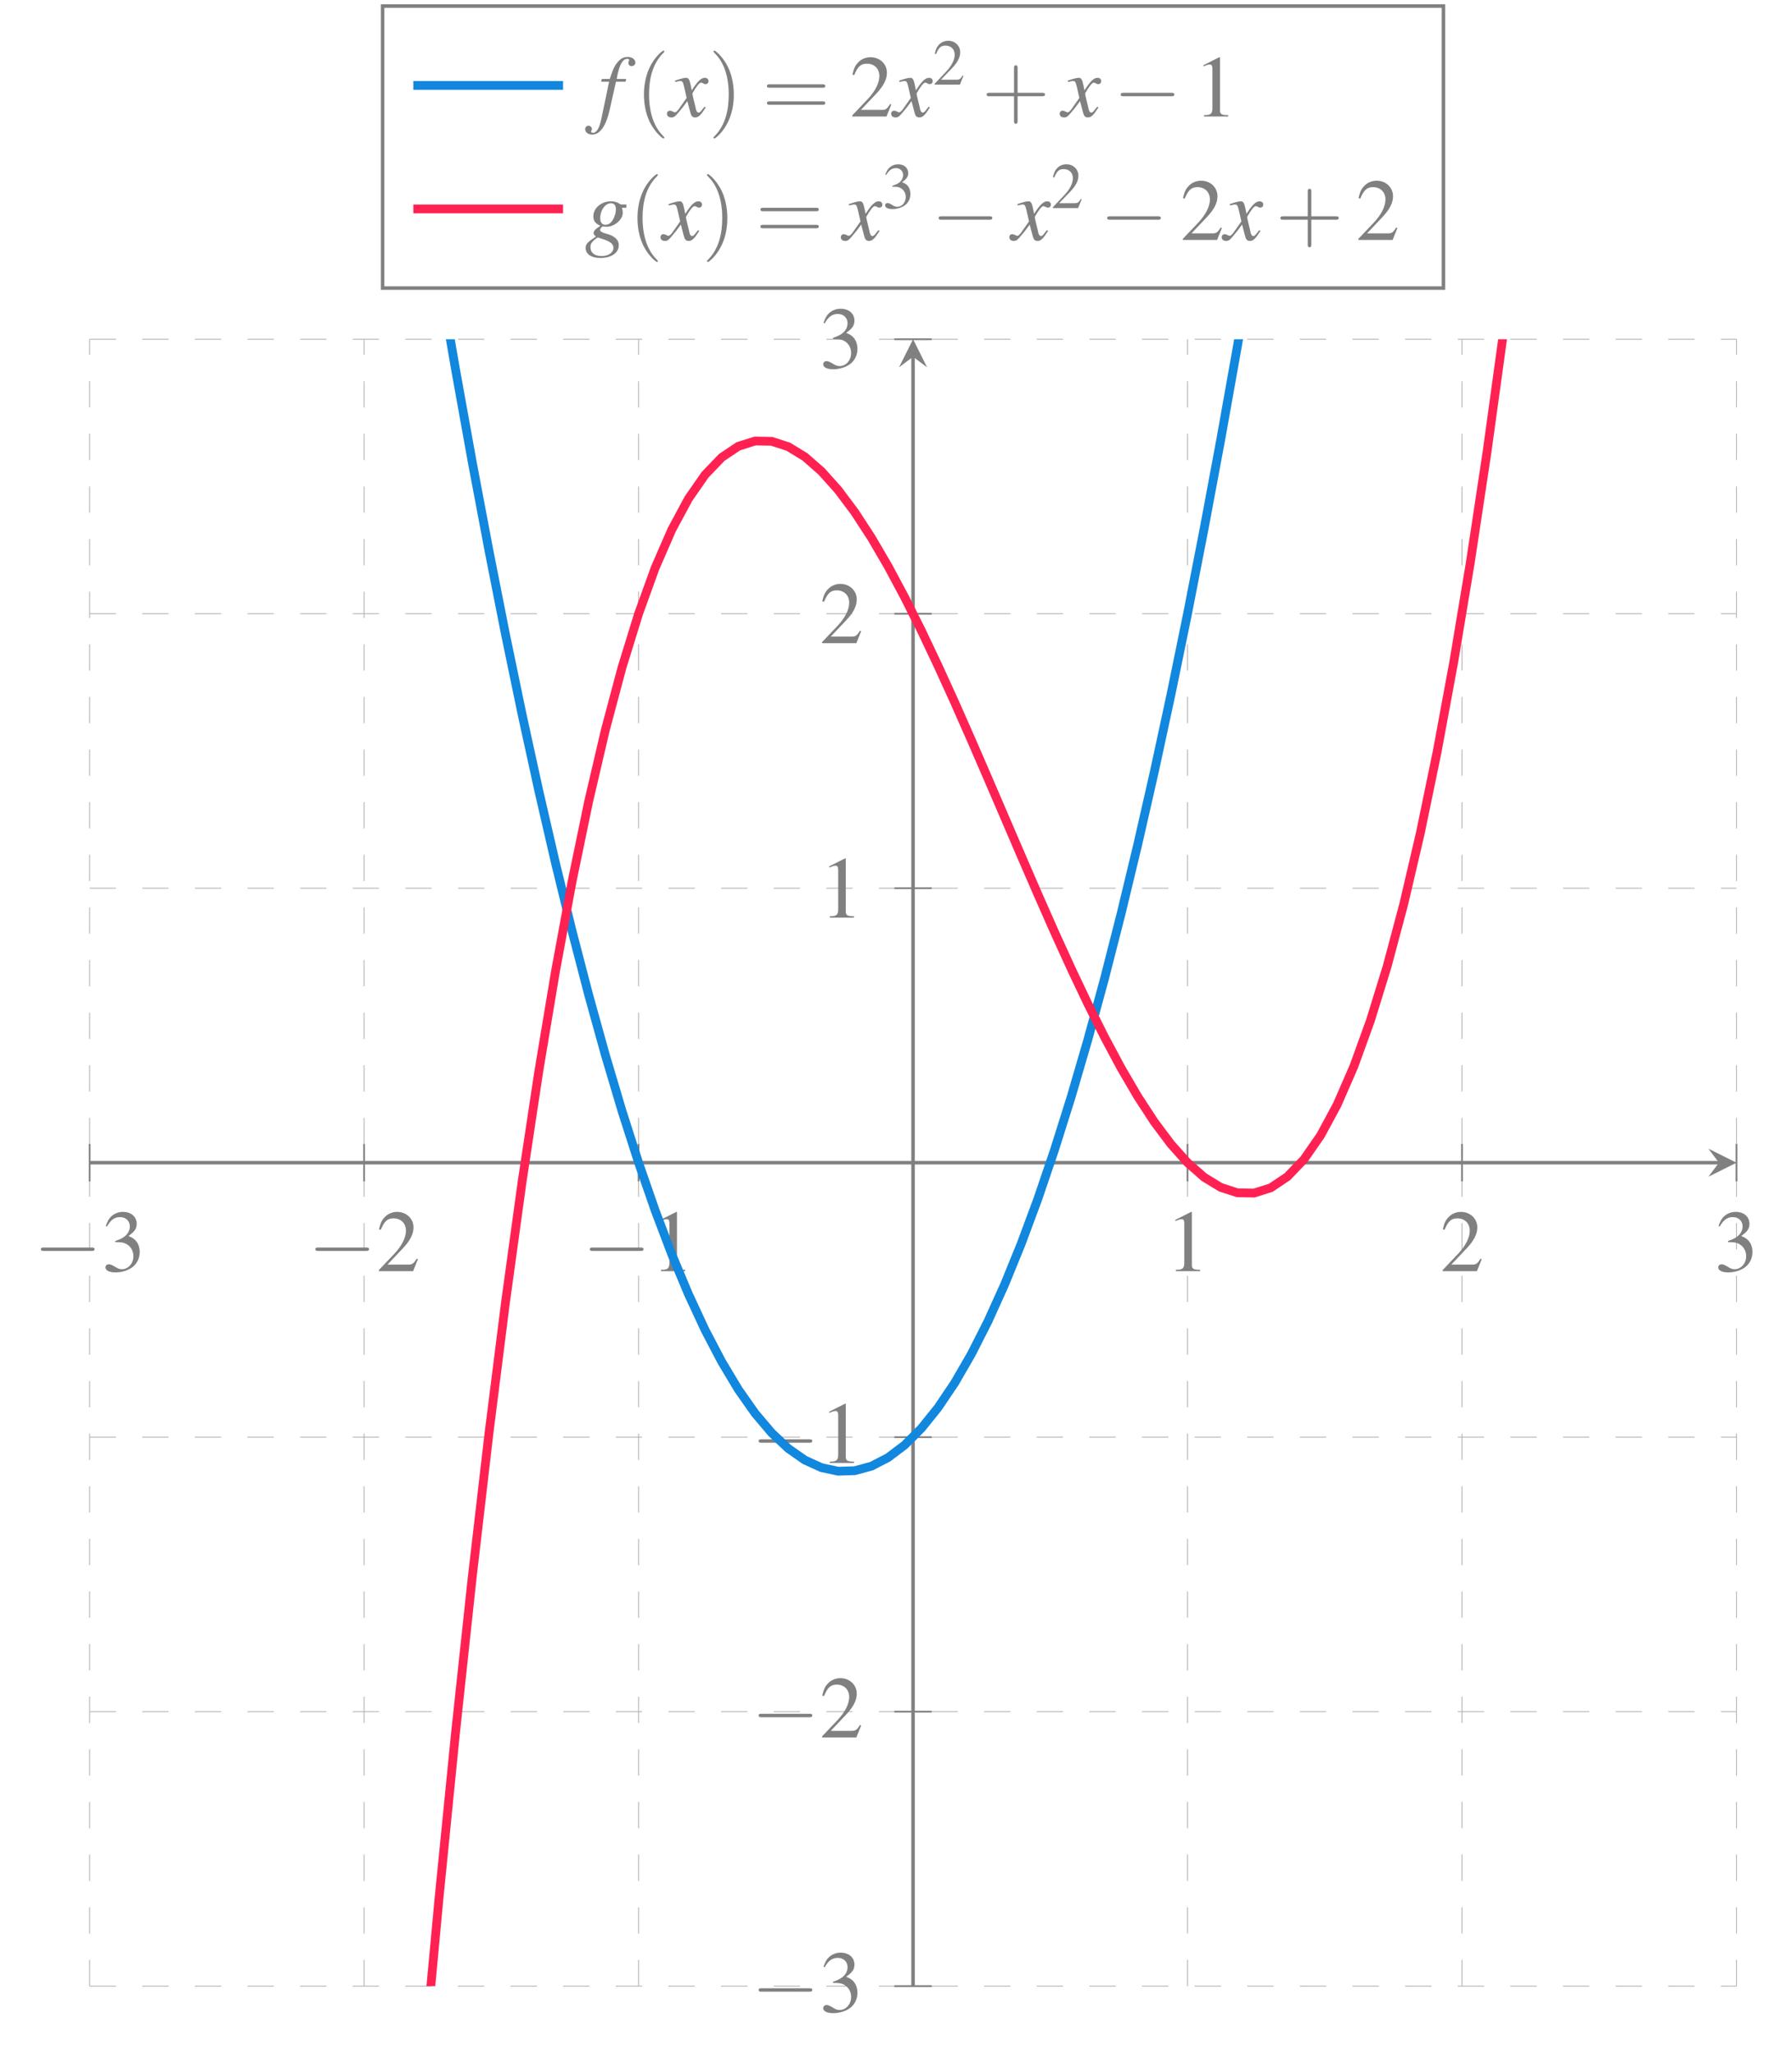 <?xml version="1.0" encoding="UTF-8"?>
<svg xmlns="http://www.w3.org/2000/svg" xmlns:xlink="http://www.w3.org/1999/xlink" width="203.584" height="233.206" viewBox="0 0 203.584 233.206">
<defs>
<g>
<g id="glyph-0-0">
<path d="M 6.562 -2.297 C 6.734 -2.297 6.922 -2.297 6.922 -2.5 C 6.922 -2.688 6.734 -2.688 6.562 -2.688 L 1.172 -2.688 C 1 -2.688 0.828 -2.688 0.828 -2.5 C 0.828 -2.297 1 -2.297 1.172 -2.297 Z M 6.562 -2.297 "/>
</g>
<g id="glyph-1-0">
<path d="M 1.531 -3.297 C 2.109 -3.297 2.344 -3.266 2.578 -3.188 C 3.203 -2.953 3.594 -2.391 3.594 -1.703 C 3.594 -0.875 3.016 -0.219 2.281 -0.219 C 2.016 -0.219 1.812 -0.297 1.453 -0.531 C 1.141 -0.703 0.984 -0.781 0.812 -0.781 C 0.578 -0.781 0.422 -0.641 0.422 -0.422 C 0.422 -0.078 0.859 0.141 1.562 0.141 C 2.328 0.141 3.109 -0.125 3.578 -0.531 C 4.047 -0.938 4.312 -1.516 4.312 -2.188 C 4.312 -2.688 4.141 -3.156 3.859 -3.469 C 3.656 -3.688 3.469 -3.812 3.031 -4 C 3.719 -4.469 3.969 -4.828 3.969 -5.375 C 3.969 -6.188 3.328 -6.734 2.406 -6.734 C 1.906 -6.734 1.469 -6.562 1.109 -6.25 C 0.812 -5.984 0.672 -5.719 0.453 -5.125 L 0.594 -5.078 C 1 -5.812 1.453 -6.141 2.078 -6.141 C 2.734 -6.141 3.188 -5.703 3.188 -5.078 C 3.188 -4.719 3.031 -4.359 2.781 -4.109 C 2.484 -3.812 2.203 -3.656 1.531 -3.422 Z M 1.531 -3.297 "/>
</g>
<g id="glyph-1-1">
<path d="M 4.734 -1.359 L 4.609 -1.422 C 4.234 -0.844 4.109 -0.75 3.656 -0.75 L 1.281 -0.75 L 2.953 -2.516 C 3.844 -3.438 4.234 -4.203 4.234 -4.969 C 4.234 -5.969 3.422 -6.734 2.375 -6.734 C 1.828 -6.734 1.312 -6.516 0.953 -6.125 C 0.625 -5.781 0.484 -5.469 0.312 -4.75 L 0.516 -4.703 C 0.922 -5.688 1.281 -6 1.969 -6 C 2.797 -6 3.375 -5.438 3.375 -4.594 C 3.375 -3.812 2.906 -2.891 2.078 -2 L 0.297 -0.125 L 0.297 0 L 4.188 0 Z M 4.734 -1.359 "/>
</g>
<g id="glyph-1-2">
<path d="M 2.906 -6.734 L 1.109 -5.828 L 1.109 -5.688 C 1.219 -5.734 1.328 -5.781 1.375 -5.797 C 1.562 -5.875 1.719 -5.906 1.828 -5.906 C 2.031 -5.906 2.125 -5.766 2.125 -5.438 L 2.125 -0.922 C 2.125 -0.594 2.047 -0.375 1.891 -0.281 C 1.734 -0.188 1.594 -0.156 1.172 -0.156 L 1.172 0 L 3.922 0 L 3.922 -0.156 C 3.141 -0.156 2.984 -0.266 2.984 -0.734 L 2.984 -6.719 Z M 2.906 -6.734 "/>
</g>
<g id="glyph-2-0">
<path d="M 0.344 -3.953 L 1.25 -3.953 L 0.375 0.234 C 0.156 1.312 -0.172 1.859 -0.594 1.859 C -0.719 1.859 -0.797 1.781 -0.797 1.688 C -0.797 1.672 -0.781 1.641 -0.75 1.578 C -0.719 1.531 -0.703 1.484 -0.703 1.422 C -0.703 1.219 -0.891 1.047 -1.094 1.047 C -1.312 1.047 -1.469 1.219 -1.469 1.453 C -1.469 1.797 -1.109 2.062 -0.672 2.062 C 0.203 2.062 0.906 1.078 1.312 -0.75 L 2.031 -3.953 L 3.125 -3.953 L 3.188 -4.266 L 2.109 -4.266 C 2.391 -5.828 2.766 -6.547 3.312 -6.547 C 3.453 -6.547 3.531 -6.484 3.531 -6.422 C 3.531 -6.391 3.531 -6.375 3.5 -6.312 C 3.453 -6.234 3.438 -6.188 3.438 -6.109 C 3.438 -5.875 3.594 -5.719 3.812 -5.719 C 4.031 -5.719 4.234 -5.891 4.234 -6.109 C 4.234 -6.484 3.859 -6.766 3.375 -6.766 C 2.875 -6.766 2.5 -6.547 2.141 -6.078 C 1.828 -5.688 1.641 -5.219 1.328 -4.266 L 0.422 -4.266 Z M 0.344 -3.953 "/>
</g>
<g id="glyph-2-1">
<path d="M 4 -1.109 C 3.922 -1.016 3.875 -0.953 3.781 -0.844 C 3.562 -0.531 3.438 -0.438 3.328 -0.438 C 3.188 -0.438 3.094 -0.562 3.016 -0.844 C 3 -0.922 2.984 -0.984 2.984 -1.016 C 2.734 -2.031 2.625 -2.484 2.625 -2.625 C 3.062 -3.406 3.422 -3.844 3.594 -3.844 C 3.656 -3.844 3.734 -3.812 3.844 -3.766 C 3.953 -3.688 4.031 -3.672 4.109 -3.672 C 4.312 -3.672 4.453 -3.812 4.453 -4.031 C 4.453 -4.234 4.281 -4.391 4.047 -4.391 C 3.609 -4.391 3.234 -4.031 2.547 -2.969 L 2.438 -3.516 C 2.297 -4.203 2.188 -4.391 1.906 -4.391 C 1.688 -4.391 1.359 -4.312 0.75 -4.109 L 0.641 -4.062 L 0.672 -3.922 C 1.062 -4 1.141 -4.031 1.234 -4.031 C 1.484 -4.031 1.547 -3.938 1.688 -3.344 L 1.969 -2.109 L 1.156 -0.953 C 0.953 -0.641 0.75 -0.469 0.641 -0.469 C 0.594 -0.469 0.484 -0.5 0.391 -0.562 C 0.266 -0.625 0.156 -0.656 0.062 -0.656 C -0.125 -0.656 -0.266 -0.516 -0.266 -0.312 C -0.266 -0.047 -0.062 0.109 0.234 0.109 C 0.531 0.109 0.656 0.016 1.156 -0.594 C 1.422 -0.906 1.641 -1.172 2.047 -1.75 L 2.359 -0.562 C 2.484 -0.047 2.609 0.109 2.938 0.109 C 3.312 0.109 3.562 -0.125 4.141 -1.031 Z M 4 -1.109 "/>
</g>
<g id="glyph-2-2">
<path d="M 4.703 -4.031 L 4.094 -4.031 C 4.062 -4.031 4.016 -4.062 3.938 -4.109 C 3.672 -4.297 3.344 -4.391 2.953 -4.391 C 1.859 -4.391 0.953 -3.625 0.953 -2.688 C 0.953 -2.172 1.172 -1.875 1.75 -1.609 C 1.156 -1.219 0.984 -1.016 0.984 -0.781 C 0.984 -0.641 1.062 -0.531 1.25 -0.391 C 0.266 0.266 0.078 0.453 0.078 0.922 C 0.078 1.609 0.734 2.047 1.75 2.047 C 3 2.047 3.844 1.469 3.844 0.594 C 3.844 -0.031 3.359 -0.469 2.406 -0.719 C 1.969 -0.828 1.719 -0.984 1.719 -1.141 C 1.719 -1.281 1.938 -1.547 2.078 -1.547 C 2.094 -1.547 2.109 -1.547 2.141 -1.531 C 2.219 -1.516 2.359 -1.5 2.453 -1.5 C 3.359 -1.5 4.297 -2.312 4.297 -3.094 C 4.297 -3.25 4.266 -3.453 4.203 -3.656 L 4.703 -3.656 Z M 1.469 -0.281 C 1.484 -0.281 1.5 -0.266 1.531 -0.266 C 1.562 -0.25 1.656 -0.219 1.812 -0.172 C 2.875 0.156 3.234 0.438 3.234 0.891 C 3.234 1.438 2.656 1.828 1.891 1.828 C 1.094 1.828 0.625 1.453 0.625 0.812 C 0.625 0.578 0.688 0.406 0.844 0.219 C 0.984 0.047 1.391 -0.281 1.469 -0.281 Z M 2.953 -4.172 C 3.312 -4.172 3.516 -3.938 3.516 -3.469 C 3.516 -3.125 3.391 -2.688 3.203 -2.344 C 2.984 -1.938 2.672 -1.719 2.328 -1.719 C 1.953 -1.719 1.734 -2 1.734 -2.469 C 1.734 -3.375 2.297 -4.172 2.953 -4.172 Z M 2.953 -4.172 "/>
</g>
<g id="glyph-3-0">
<path d="M 3.297 2.391 C 3.297 2.359 3.297 2.344 3.125 2.172 C 1.891 0.922 1.562 -0.969 1.562 -2.5 C 1.562 -4.234 1.938 -5.969 3.172 -7.203 C 3.297 -7.328 3.297 -7.344 3.297 -7.375 C 3.297 -7.453 3.266 -7.484 3.203 -7.484 C 3.094 -7.484 2.203 -6.797 1.609 -5.531 C 1.109 -4.438 0.984 -3.328 0.984 -2.5 C 0.984 -1.719 1.094 -0.516 1.641 0.625 C 2.25 1.844 3.094 2.5 3.203 2.5 C 3.266 2.5 3.297 2.469 3.297 2.391 Z M 3.297 2.391 "/>
</g>
<g id="glyph-3-1">
<path d="M 2.875 -2.5 C 2.875 -3.266 2.766 -4.469 2.219 -5.609 C 1.625 -6.828 0.766 -7.484 0.672 -7.484 C 0.609 -7.484 0.562 -7.438 0.562 -7.375 C 0.562 -7.344 0.562 -7.328 0.75 -7.141 C 1.734 -6.156 2.297 -4.578 2.297 -2.5 C 2.297 -0.781 1.938 0.969 0.703 2.219 C 0.562 2.344 0.562 2.359 0.562 2.391 C 0.562 2.453 0.609 2.5 0.672 2.5 C 0.766 2.5 1.672 1.812 2.25 0.547 C 2.766 -0.547 2.875 -1.656 2.875 -2.5 Z M 2.875 -2.5 "/>
</g>
<g id="glyph-3-2">
<path d="M 6.844 -3.266 C 7 -3.266 7.188 -3.266 7.188 -3.453 C 7.188 -3.656 7 -3.656 6.859 -3.656 L 0.891 -3.656 C 0.75 -3.656 0.562 -3.656 0.562 -3.453 C 0.562 -3.266 0.75 -3.266 0.891 -3.266 Z M 6.859 -1.328 C 7 -1.328 7.188 -1.328 7.188 -1.531 C 7.188 -1.719 7 -1.719 6.844 -1.719 L 0.891 -1.719 C 0.75 -1.719 0.562 -1.719 0.562 -1.531 C 0.562 -1.328 0.75 -1.328 0.891 -1.328 Z M 6.859 -1.328 "/>
</g>
<g id="glyph-3-3">
<path d="M 4.078 -2.297 L 6.859 -2.297 C 7 -2.297 7.188 -2.297 7.188 -2.5 C 7.188 -2.688 7 -2.688 6.859 -2.688 L 4.078 -2.688 L 4.078 -5.484 C 4.078 -5.625 4.078 -5.812 3.875 -5.812 C 3.672 -5.812 3.672 -5.625 3.672 -5.484 L 3.672 -2.688 L 0.891 -2.688 C 0.75 -2.688 0.562 -2.688 0.562 -2.5 C 0.562 -2.297 0.75 -2.297 0.891 -2.297 L 3.672 -2.297 L 3.672 0.5 C 3.672 0.641 3.672 0.828 3.875 0.828 C 4.078 0.828 4.078 0.641 4.078 0.5 Z M 4.078 -2.297 "/>
</g>
<g id="glyph-4-0">
<path d="M 3.5 -1.016 L 3.406 -1.047 C 3.141 -0.625 3.031 -0.562 2.703 -0.562 L 0.938 -0.562 L 2.188 -1.859 C 2.844 -2.547 3.125 -3.109 3.125 -3.688 C 3.125 -4.422 2.531 -4.984 1.766 -4.984 C 1.359 -4.984 0.969 -4.828 0.703 -4.531 C 0.469 -4.281 0.359 -4.047 0.234 -3.516 L 0.391 -3.484 C 0.672 -4.203 0.938 -4.438 1.453 -4.438 C 2.078 -4.438 2.5 -4.016 2.5 -3.406 C 2.5 -2.828 2.156 -2.141 1.531 -1.484 L 0.219 -0.094 L 0.219 0 L 3.094 0 Z M 3.5 -1.016 "/>
</g>
<g id="glyph-4-1">
<path d="M 1.125 -2.438 C 1.562 -2.438 1.734 -2.422 1.906 -2.359 C 2.375 -2.188 2.656 -1.766 2.656 -1.266 C 2.656 -0.641 2.234 -0.156 1.688 -0.156 C 1.484 -0.156 1.344 -0.219 1.062 -0.391 C 0.844 -0.531 0.719 -0.578 0.594 -0.578 C 0.422 -0.578 0.312 -0.469 0.312 -0.312 C 0.312 -0.062 0.641 0.109 1.156 0.109 C 1.719 0.109 2.297 -0.094 2.641 -0.391 C 3 -0.688 3.188 -1.125 3.188 -1.609 C 3.188 -1.984 3.062 -2.344 2.859 -2.562 C 2.703 -2.734 2.562 -2.812 2.234 -2.953 C 2.75 -3.297 2.938 -3.578 2.938 -3.969 C 2.938 -4.578 2.469 -4.984 1.781 -4.984 C 1.422 -4.984 1.094 -4.859 0.828 -4.625 C 0.609 -4.422 0.5 -4.234 0.328 -3.797 L 0.438 -3.766 C 0.75 -4.297 1.078 -4.547 1.547 -4.547 C 2.016 -4.547 2.359 -4.219 2.359 -3.75 C 2.359 -3.484 2.234 -3.219 2.062 -3.031 C 1.844 -2.812 1.625 -2.703 1.125 -2.531 Z M 1.125 -2.438 "/>
</g>
</g>
<clipPath id="clip-0">
<path clip-rule="nonzero" d="M 10.184 38.539 L 197.277 38.539 L 197.277 182 L 10.184 182 Z M 10.184 38.539 "/>
</clipPath>
<clipPath id="clip-1">
<path clip-rule="nonzero" d="M 10.184 38.539 L 197.277 38.539 L 197.277 225.629 L 10.184 225.629 Z M 10.184 38.539 "/>
</clipPath>
</defs>
<path fill="none" stroke-width="0.1" stroke-linecap="butt" stroke-linejoin="miter" stroke="rgb(70%, 70%, 70%)" stroke-opacity="1" stroke-dasharray="2.989 2.989" stroke-miterlimit="10" d="M 0.002 779.543 L 0.002 966.633 M 31.181 779.543 L 31.181 966.633 M 62.365 779.543 L 62.365 966.633 M 124.728 779.543 L 124.728 966.633 M 155.912 779.543 L 155.912 966.633 M 187.095 779.543 L 187.095 966.633 " transform="matrix(1, 0, 0, -1, 10.182, 1005.172)"/>
<path fill="none" stroke-width="0.1" stroke-linecap="butt" stroke-linejoin="miter" stroke="rgb(70%, 70%, 70%)" stroke-opacity="1" stroke-dasharray="2.989 2.989" stroke-miterlimit="10" d="M 0.002 779.543 L 187.095 779.543 M 0.002 810.723 L 187.095 810.723 M 0.002 841.906 L 187.095 841.906 M 0.002 904.27 L 187.095 904.27 M 0.002 935.449 L 187.095 935.449 M 0.002 966.633 L 187.095 966.633 " transform="matrix(1, 0, 0, -1, 10.182, 1005.172)"/>
<path fill="none" stroke-width="0.199" stroke-linecap="butt" stroke-linejoin="miter" stroke="rgb(50%, 50%, 50%)" stroke-opacity="1" stroke-miterlimit="10" d="M 0.002 870.961 L 0.002 875.215 M 31.181 870.961 L 31.181 875.215 M 62.365 870.961 L 62.365 875.215 M 124.728 870.961 L 124.728 875.215 M 155.912 870.961 L 155.912 875.215 M 187.095 870.961 L 187.095 875.215 " transform="matrix(1, 0, 0, -1, 10.182, 1005.172)"/>
<path fill="none" stroke-width="0.199" stroke-linecap="butt" stroke-linejoin="miter" stroke="rgb(50%, 50%, 50%)" stroke-opacity="1" stroke-miterlimit="10" d="M 91.42 779.543 L 95.673 779.543 M 91.42 810.723 L 95.673 810.723 M 91.42 841.906 L 95.673 841.906 M 91.42 904.27 L 95.673 904.27 M 91.42 935.449 L 95.673 935.449 M 91.42 966.633 L 95.673 966.633 " transform="matrix(1, 0, 0, -1, 10.182, 1005.172)"/>
<path fill="none" stroke-width="0.399" stroke-linecap="butt" stroke-linejoin="miter" stroke="rgb(50%, 50%, 50%)" stroke-opacity="1" stroke-miterlimit="10" d="M 0.002 873.086 L 185.103 873.086 " transform="matrix(1, 0, 0, -1, 10.182, 1005.172)"/>
<path fill-rule="nonzero" fill="rgb(50%, 50%, 50%)" fill-opacity="1" d="M 197.277 132.086 L 194.086 130.492 L 195.285 132.086 L 194.086 133.68 "/>
<path fill="none" stroke-width="0.399" stroke-linecap="butt" stroke-linejoin="miter" stroke="rgb(50%, 50%, 50%)" stroke-opacity="1" stroke-miterlimit="10" d="M 93.548 779.543 L 93.548 964.641 " transform="matrix(1, 0, 0, -1, 10.182, 1005.172)"/>
<path fill-rule="nonzero" fill="rgb(50%, 50%, 50%)" fill-opacity="1" d="M 103.73 38.539 L 102.137 41.727 L 103.73 40.531 L 105.324 41.727 "/>
<g fill="rgb(50%, 50%, 50%)" fill-opacity="1">
<use xlink:href="#glyph-0-0" x="3.821" y="144.407"/>
</g>
<g fill="rgb(50%, 50%, 50%)" fill-opacity="1">
<use xlink:href="#glyph-1-0" x="11.561" y="144.407"/>
</g>
<g fill="rgb(50%, 50%, 50%)" fill-opacity="1">
<use xlink:href="#glyph-0-0" x="35.002" y="144.407"/>
</g>
<g fill="rgb(50%, 50%, 50%)" fill-opacity="1">
<use xlink:href="#glyph-1-1" x="42.743" y="144.407"/>
</g>
<g fill="rgb(50%, 50%, 50%)" fill-opacity="1">
<use xlink:href="#glyph-0-0" x="66.184" y="144.407"/>
</g>
<g fill="rgb(50%, 50%, 50%)" fill-opacity="1">
<use xlink:href="#glyph-1-2" x="73.925" y="144.407"/>
</g>
<g fill="rgb(50%, 50%, 50%)" fill-opacity="1">
<use xlink:href="#glyph-1-2" x="132.419" y="144.407"/>
</g>
<g fill="rgb(50%, 50%, 50%)" fill-opacity="1">
<use xlink:href="#glyph-1-1" x="163.6" y="144.407"/>
</g>
<g fill="rgb(50%, 50%, 50%)" fill-opacity="1">
<use xlink:href="#glyph-1-0" x="194.782" y="144.407"/>
</g>
<g fill="rgb(50%, 50%, 50%)" fill-opacity="1">
<use xlink:href="#glyph-0-0" x="85.359" y="228.559"/>
</g>
<g fill="rgb(50%, 50%, 50%)" fill-opacity="1">
<use xlink:href="#glyph-1-0" x="93.1" y="228.559"/>
</g>
<g fill="rgb(50%, 50%, 50%)" fill-opacity="1">
<use xlink:href="#glyph-0-0" x="85.359" y="197.377"/>
</g>
<g fill="rgb(50%, 50%, 50%)" fill-opacity="1">
<use xlink:href="#glyph-1-1" x="93.1" y="197.377"/>
</g>
<g fill="rgb(50%, 50%, 50%)" fill-opacity="1">
<use xlink:href="#glyph-0-0" x="85.359" y="166.196"/>
</g>
<g fill="rgb(50%, 50%, 50%)" fill-opacity="1">
<use xlink:href="#glyph-1-2" x="93.1" y="166.196"/>
</g>
<g fill="rgb(50%, 50%, 50%)" fill-opacity="1">
<use xlink:href="#glyph-1-2" x="93.1" y="104.247"/>
</g>
<g fill="rgb(50%, 50%, 50%)" fill-opacity="1">
<use xlink:href="#glyph-1-1" x="93.1" y="73.066"/>
</g>
<g fill="rgb(50%, 50%, 50%)" fill-opacity="1">
<use xlink:href="#glyph-1-0" x="93.1" y="41.807"/>
</g>
<g clip-path="url(#clip-0)">
<path fill="none" stroke-width="0.996" stroke-linecap="butt" stroke-linejoin="miter" stroke="rgb(6.699%, 52.899%, 87.099%)" stroke-opacity="1" stroke-miterlimit="10" d="M 0.002 1309.629 L 1.888 1289.074 L 3.779 1268.973 L 5.67 1249.332 L 7.56 1230.145 L 9.451 1211.422 L 11.338 1193.152 L 13.228 1175.344 L 15.119 1157.992 L 17.009 1141.098 L 18.896 1124.664 L 20.787 1108.684 L 22.677 1093.168 L 24.568 1078.106 L 26.459 1063.504 L 28.345 1049.36 L 30.236 1035.672 L 32.127 1022.442 L 34.017 1009.672 L 35.908 997.36 L 37.795 985.508 L 39.685 974.11 L 41.576 963.172 L 43.466 952.692 L 45.357 942.672 L 47.244 933.106 L 49.134 924 L 51.025 915.356 L 52.916 907.164 L 54.802 899.434 L 56.693 892.16 L 58.584 885.348 L 60.474 878.988 L 62.365 873.09 L 64.252 867.649 L 66.142 862.668 L 68.033 858.145 L 69.923 854.078 L 71.814 850.469 L 73.701 847.32 L 75.591 844.629 L 77.482 842.395 L 79.373 840.617 L 81.259 839.301 L 83.15 838.442 L 85.041 838.039 L 86.931 838.098 L 88.822 838.613 L 90.709 839.586 L 92.599 841.016 L 94.49 842.906 L 96.38 845.254 L 98.271 848.059 L 100.158 851.32 L 102.048 855.043 L 103.939 859.223 L 105.83 863.863 L 107.72 868.957 L 109.607 874.512 L 111.498 880.524 L 113.388 886.996 L 115.279 893.922 L 117.166 901.309 L 119.056 909.156 L 120.947 917.457 L 122.838 926.219 L 124.728 935.438 L 126.615 945.117 L 128.506 955.25 L 130.396 965.844 L 132.287 976.895 L 134.177 988.406 L 136.064 1000.375 L 137.955 1012.801 L 139.845 1025.684 L 141.736 1039.027 L 143.627 1052.828 L 145.513 1067.086 L 147.404 1081.801 L 149.295 1096.977 L 151.185 1112.61 L 153.072 1128.699 L 154.963 1145.25 L 156.853 1162.254 L 158.744 1179.723 L 160.634 1197.645 L 162.521 1216.027 L 164.412 1234.867 L 166.302 1254.164 L 168.193 1273.918 L 170.084 1294.133 L 171.97 1314.805 L 173.861 1335.934 L 175.752 1357.524 L 177.642 1379.57 L 179.533 1402.074 L 181.42 1425.035 L 183.31 1448.457 L 185.201 1472.336 L 187.091 1496.672 " transform="matrix(1, 0, 0, -1, 10.182, 1005.172)"/>
</g>
<g clip-path="url(#clip-1)">
<path fill="none" stroke-width="0.996" stroke-linecap="butt" stroke-linejoin="miter" stroke="rgb(100%, 12.999%, 31.999%)" stroke-opacity="1" stroke-miterlimit="10" d="M 0.002 0 L 1.888 57.445 L 3.779 112.641 L 5.67 165.629 L 7.56 216.449 L 9.451 265.149 L 11.338 311.766 L 13.228 356.34 L 15.119 398.918 L 17.009 439.535 L 18.896 478.238 L 20.787 515.067 L 22.677 550.063 L 24.568 583.27 L 26.459 614.727 L 28.345 644.477 L 30.236 672.559 L 32.127 699.016 L 34.017 723.895 L 35.908 747.231 L 37.795 769.067 L 39.685 789.445 L 41.576 808.406 L 43.466 825.992 L 45.357 842.25 L 47.244 857.215 L 49.134 870.93 L 51.025 883.438 L 52.916 894.777 L 54.802 904.992 L 56.693 914.125 L 58.584 922.219 L 60.474 929.313 L 62.365 935.445 L 64.252 940.664 L 66.142 945.008 L 68.033 948.52 L 69.923 951.242 L 71.814 953.211 L 73.701 954.473 L 75.591 955.07 L 77.482 955.039 L 79.373 954.426 L 81.259 953.274 L 83.15 951.621 L 85.041 949.508 L 86.931 946.981 L 88.822 944.078 L 90.709 940.844 L 92.599 937.313 L 94.49 933.535 L 96.38 929.551 L 98.271 925.399 L 100.158 921.121 L 102.048 916.762 L 105.83 907.957 L 107.72 903.594 L 109.607 899.317 L 111.498 895.164 L 113.388 891.176 L 115.279 887.399 L 117.166 883.871 L 119.056 880.633 L 120.947 877.731 L 122.838 875.203 L 124.728 873.09 L 126.615 871.434 L 128.506 870.281 L 130.396 869.668 L 132.287 869.637 L 134.177 870.231 L 136.064 871.492 L 137.955 873.461 L 139.845 876.18 L 141.736 879.688 L 143.627 884.031 L 145.513 889.246 L 147.404 895.379 L 149.295 902.469 L 151.185 910.563 L 153.072 919.692 L 154.963 929.906 L 156.853 941.246 L 158.744 953.75 L 160.634 967.461 L 162.521 982.422 L 164.412 998.676 L 166.302 1016.262 L 168.193 1035.219 L 170.084 1055.594 L 171.97 1077.43 L 173.861 1100.762 L 175.752 1125.633 L 177.642 1152.09 L 179.533 1180.168 L 181.42 1209.914 L 183.31 1241.367 L 185.201 1274.57 L 187.091 1309.563 " transform="matrix(1, 0, 0, -1, 10.182, 1005.172)"/>
</g>
<path fill="none" stroke-width="0.399" stroke-linecap="butt" stroke-linejoin="miter" stroke="rgb(50%, 50%, 50%)" stroke-opacity="1" stroke-miterlimit="10" d="M 33.287 972.445 L 153.806 972.445 L 153.806 1004.485 L 33.287 1004.485 Z M 33.287 972.445 " transform="matrix(1, 0, 0, -1, 10.182, 1005.172)"/>
<path fill="none" stroke-width="0.996" stroke-linecap="butt" stroke-linejoin="miter" stroke="rgb(6.699%, 52.899%, 87.099%)" stroke-opacity="1" stroke-miterlimit="10" d="M 0.001 -0.001 L 17.009 -0.001 " transform="matrix(1, 0, 0, -1, 46.956, 9.706)"/>
<g fill="rgb(50%, 50%, 50%)" fill-opacity="1">
<use xlink:href="#glyph-2-0" x="67.949" y="13.233"/>
</g>
<g fill="rgb(50%, 50%, 50%)" fill-opacity="1">
<use xlink:href="#glyph-3-0" x="72.173" y="13.233"/>
</g>
<g fill="rgb(50%, 50%, 50%)" fill-opacity="1">
<use xlink:href="#glyph-2-1" x="76.039" y="13.233"/>
</g>
<g fill="rgb(50%, 50%, 50%)" fill-opacity="1">
<use xlink:href="#glyph-3-1" x="80.492" y="13.233"/>
</g>
<g fill="rgb(50%, 50%, 50%)" fill-opacity="1">
<use xlink:href="#glyph-3-2" x="86.568" y="13.233"/>
</g>
<g fill="rgb(50%, 50%, 50%)" fill-opacity="1">
<use xlink:href="#glyph-1-1" x="96.526" y="13.233"/>
</g>
<g fill="rgb(50%, 50%, 50%)" fill-opacity="1">
<use xlink:href="#glyph-2-1" x="101.507" y="13.233"/>
</g>
<g fill="rgb(50%, 50%, 50%)" fill-opacity="1">
<use xlink:href="#glyph-4-0" x="105.96" y="9.617"/>
</g>
<g fill="rgb(50%, 50%, 50%)" fill-opacity="1">
<use xlink:href="#glyph-3-3" x="111.528" y="13.233"/>
</g>
<g fill="rgb(50%, 50%, 50%)" fill-opacity="1">
<use xlink:href="#glyph-2-1" x="120.653" y="13.233"/>
</g>
<g fill="rgb(50%, 50%, 50%)" fill-opacity="1">
<use xlink:href="#glyph-0-0" x="126.49" y="13.233"/>
</g>
<g fill="rgb(50%, 50%, 50%)" fill-opacity="1">
<use xlink:href="#glyph-1-2" x="135.614" y="13.233"/>
</g>
<path fill="none" stroke-width="0.996" stroke-linecap="butt" stroke-linejoin="miter" stroke="rgb(100%, 12.999%, 31.999%)" stroke-opacity="1" stroke-miterlimit="10" d="M 0.001 -0 L 17.009 -0 " transform="matrix(1, 0, 0, -1, 46.956, 23.734)"/>
<g fill="rgb(50%, 50%, 50%)" fill-opacity="1">
<use xlink:href="#glyph-2-2" x="66.455" y="27.261"/>
</g>
<g fill="rgb(50%, 50%, 50%)" fill-opacity="1">
<use xlink:href="#glyph-3-0" x="71.436" y="27.261"/>
</g>
<g fill="rgb(50%, 50%, 50%)" fill-opacity="1">
<use xlink:href="#glyph-2-1" x="75.302" y="27.261"/>
</g>
<g fill="rgb(50%, 50%, 50%)" fill-opacity="1">
<use xlink:href="#glyph-3-1" x="79.755" y="27.261"/>
</g>
<g fill="rgb(50%, 50%, 50%)" fill-opacity="1">
<use xlink:href="#glyph-3-2" x="85.831" y="27.261"/>
</g>
<g fill="rgb(50%, 50%, 50%)" fill-opacity="1">
<use xlink:href="#glyph-2-1" x="95.789" y="27.261"/>
</g>
<g fill="rgb(50%, 50%, 50%)" fill-opacity="1">
<use xlink:href="#glyph-4-1" x="100.242" y="23.645"/>
</g>
<g fill="rgb(50%, 50%, 50%)" fill-opacity="1">
<use xlink:href="#glyph-0-0" x="105.81" y="27.261"/>
</g>
<g fill="rgb(50%, 50%, 50%)" fill-opacity="1">
<use xlink:href="#glyph-2-1" x="114.934" y="27.261"/>
</g>
<g fill="rgb(50%, 50%, 50%)" fill-opacity="1">
<use xlink:href="#glyph-4-0" x="119.388" y="23.645"/>
</g>
<g fill="rgb(50%, 50%, 50%)" fill-opacity="1">
<use xlink:href="#glyph-0-0" x="124.956" y="27.261"/>
</g>
<g fill="rgb(50%, 50%, 50%)" fill-opacity="1">
<use xlink:href="#glyph-1-1" x="134.08" y="27.261"/>
</g>
<g fill="rgb(50%, 50%, 50%)" fill-opacity="1">
<use xlink:href="#glyph-2-1" x="139.061" y="27.261"/>
</g>
<g fill="rgb(50%, 50%, 50%)" fill-opacity="1">
<use xlink:href="#glyph-3-3" x="144.898" y="27.261"/>
</g>
<g fill="rgb(50%, 50%, 50%)" fill-opacity="1">
<use xlink:href="#glyph-1-1" x="154.023" y="27.261"/>
</g>
</svg>
